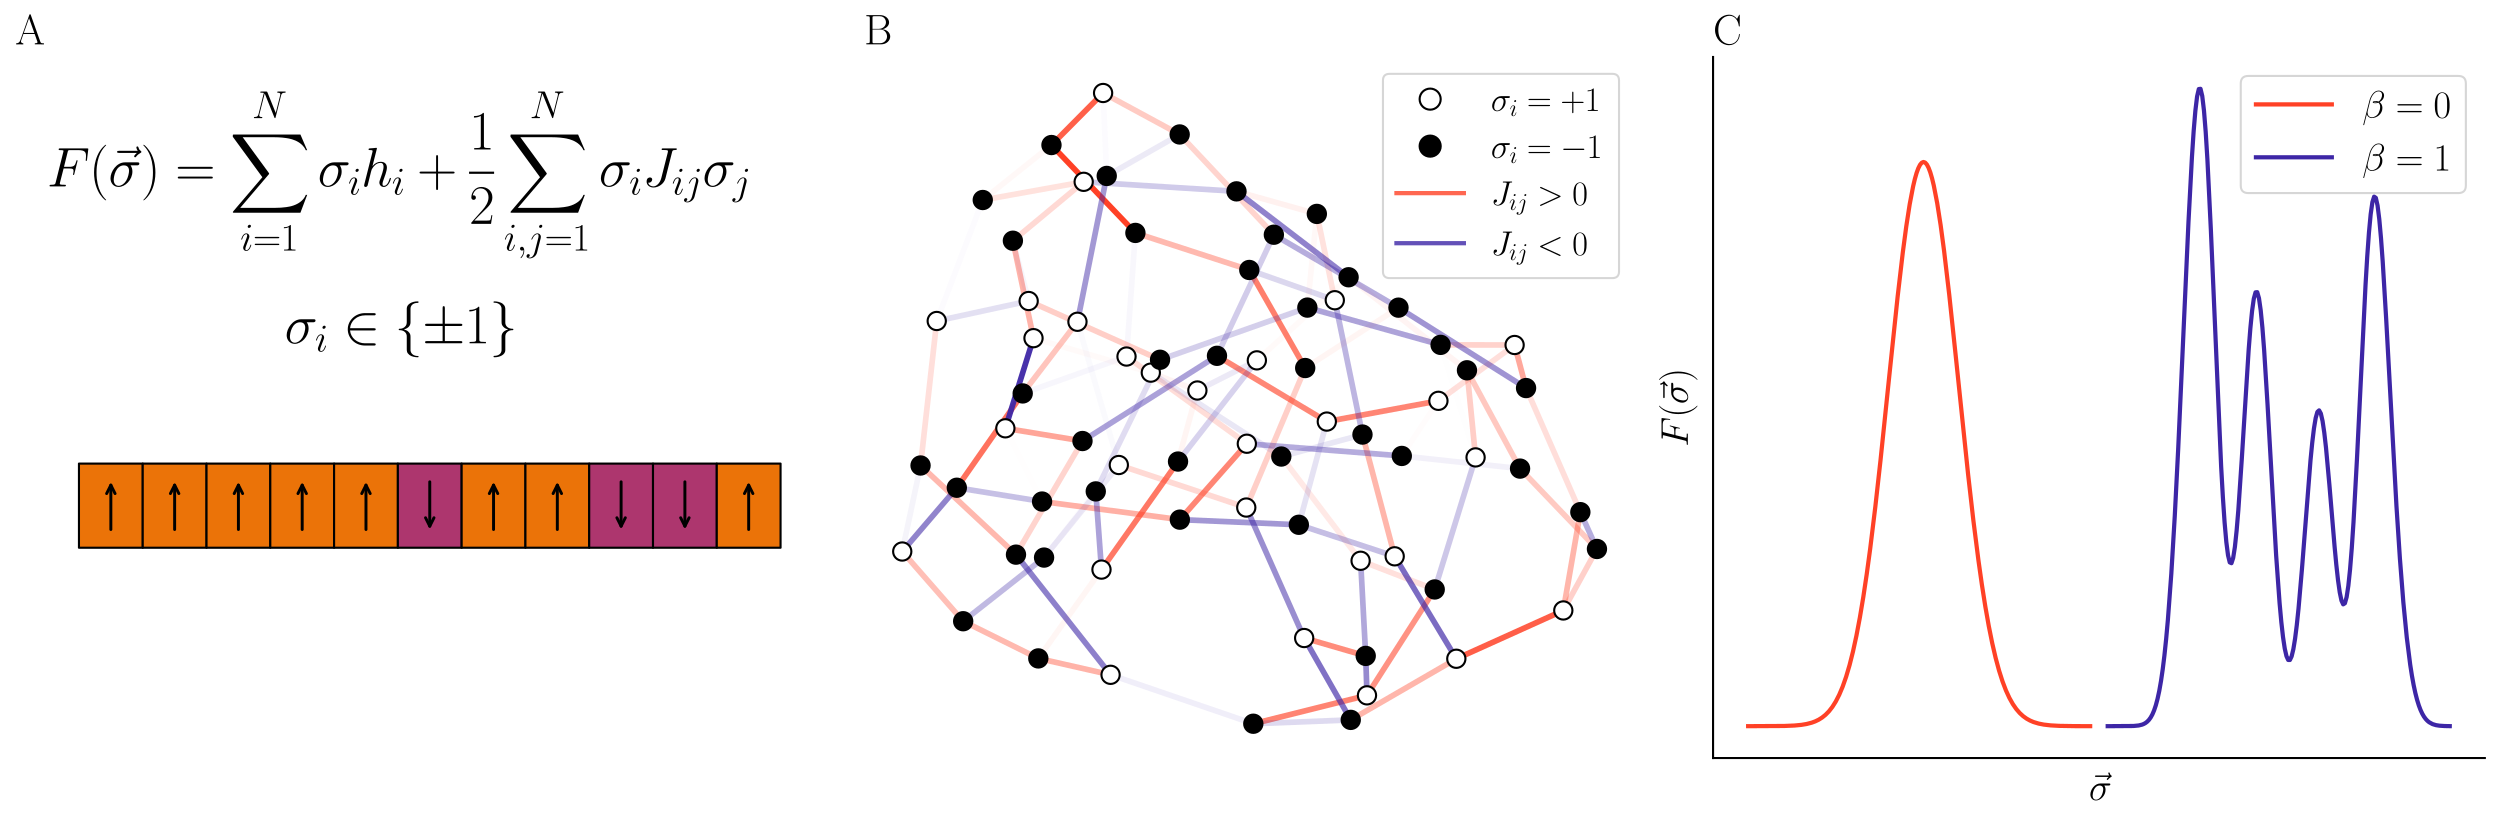 <?xml version="1.0" encoding="utf-8" standalone="no"?>
<!DOCTYPE svg PUBLIC "-//W3C//DTD SVG 1.1//EN"
  "http://www.w3.org/Graphics/SVG/1.1/DTD/svg11.dtd">
<svg xmlns:xlink="http://www.w3.org/1999/xlink" width="1186.2pt" height="390.318pt" viewBox="0 0 1186.2 390.318" xmlns="http://www.w3.org/2000/svg" version="1.1">
 <defs>
  <style type="text/css">*{stroke-linejoin: round; stroke-linecap: butt}</style>
 </defs>
 <g id="figure_1">
  <g id="patch_1">
   <path d="M 0 390.318 
L 1186.2 390.318 
L 1186.2 0 
L 0 0 
z
" style="fill: #ffffff"/>
  </g>
  <g id="axes_1">
   <g id="patch_2">
    <path d="M 37.463 259.885 
L 67.727 259.885 
L 67.727 219.968 
L 37.463 219.968 
z
" clip-path="url(#p53192bc3ee)" style="fill: #eb7308; stroke: #000000; stroke-linejoin: miter"/>
   </g>
   <g id="patch_3">
    <path d="M 67.727 259.885 
L 97.99 259.885 
L 97.99 219.968 
L 67.727 219.968 
z
" clip-path="url(#p53192bc3ee)" style="fill: #eb7308; stroke: #000000; stroke-linejoin: miter"/>
   </g>
   <g id="patch_4">
    <path d="M 97.99 259.885 
L 128.254 259.885 
L 128.254 219.968 
L 97.99 219.968 
z
" clip-path="url(#p53192bc3ee)" style="fill: #eb7308; stroke: #000000; stroke-linejoin: miter"/>
   </g>
   <g id="patch_5">
    <path d="M 128.254 259.885 
L 158.517 259.885 
L 158.517 219.968 
L 128.254 219.968 
z
" clip-path="url(#p53192bc3ee)" style="fill: #eb7308; stroke: #000000; stroke-linejoin: miter"/>
   </g>
   <g id="patch_6">
    <path d="M 158.517 259.885 
L 188.781 259.885 
L 188.781 219.968 
L 158.517 219.968 
z
" clip-path="url(#p53192bc3ee)" style="fill: #eb7308; stroke: #000000; stroke-linejoin: miter"/>
   </g>
   <g id="patch_7">
    <path d="M 188.781 259.885 
L 219.044 259.885 
L 219.044 219.968 
L 188.781 219.968 
z
" clip-path="url(#p53192bc3ee)" style="fill: #ad366e; stroke: #000000; stroke-linejoin: miter"/>
   </g>
   <g id="patch_8">
    <path d="M 219.044 259.885 
L 249.307 259.885 
L 249.307 219.968 
L 219.044 219.968 
z
" clip-path="url(#p53192bc3ee)" style="fill: #eb7308; stroke: #000000; stroke-linejoin: miter"/>
   </g>
   <g id="patch_9">
    <path d="M 249.307 259.885 
L 279.571 259.885 
L 279.571 219.968 
L 249.307 219.968 
z
" clip-path="url(#p53192bc3ee)" style="fill: #eb7308; stroke: #000000; stroke-linejoin: miter"/>
   </g>
   <g id="patch_10">
    <path d="M 279.571 259.885 
L 309.834 259.885 
L 309.834 219.968 
L 279.571 219.968 
z
" clip-path="url(#p53192bc3ee)" style="fill: #ad366e; stroke: #000000; stroke-linejoin: miter"/>
   </g>
   <g id="patch_11">
    <path d="M 309.834 259.885 
L 340.098 259.885 
L 340.098 219.968 
L 309.834 219.968 
z
" clip-path="url(#p53192bc3ee)" style="fill: #ad366e; stroke: #000000; stroke-linejoin: miter"/>
   </g>
   <g id="patch_12">
    <path d="M 340.098 259.885 
L 370.361 259.885 
L 370.361 219.968 
L 340.098 219.968 
z
" clip-path="url(#p53192bc3ee)" style="fill: #eb7308; stroke: #000000; stroke-linejoin: miter"/>
   </g>
   <g id="text_1">
    <!-- $ \displaystyle F(\vec{\sigma}) = \sum_{i=1}^{N} \sigma_i h_i + \frac{1}{2} \sum_{i,j=1}^{N} \sigma_i J_{ij} \sigma_j $ -->
    <g transform="translate(22.303 88.438) scale(0.26 -0.26)">
     <defs>
      <path id="CMMI12-46" d="M 1901 2055 
L 2515 2055 
C 3002 2055 3040 1946 3040 1761 
C 3040 1678 3027 1589 2995 1448 
C 2982 1423 2976 1391 2976 1378 
C 2976 1333 3002 1308 3046 1308 
C 3098 1308 3104 1333 3130 1435 
L 3501 2935 
C 3501 2961 3482 2999 3437 2999 
C 3379 2999 3373 2974 3347 2863 
C 3213 2376 3085 2240 2528 2240 
L 1946 2240 
L 2362 3926 
C 2419 4154 2432 4154 2694 4154 
L 3552 4154 
C 4352 4154 4467 3918 4467 3464 
C 4467 3426 4467 3285 4448 3119 
C 4442 3094 4429 3011 4429 2985 
C 4429 2934 4461 2915 4499 2915 
C 4544 2915 4570 2941 4582 3055 
L 4717 4174 
C 4717 4195 4730 4263 4730 4277 
C 4730 4352 4672 4352 4557 4352 
L 1523 4352 
C 1402 4352 1338 4352 1338 4229 
C 1338 4154 1382 4154 1491 4154 
C 1888 4154 1888 4113 1888 4050 
C 1888 4018 1882 3992 1862 3922 
L 998 473 
C 941 249 928 185 480 185 
C 358 185 294 185 294 70 
C 294 0 352 0 390 0 
C 512 0 640 0 762 0 
L 1594 0 
C 1734 0 1888 0 2029 0 
C 2086 0 2163 0 2163 115 
C 2163 185 2125 185 1984 185 
C 1478 185 1466 229 1466 324 
C 1466 356 1478 406 1491 449 
L 1901 2055 
z
" transform="scale(0.016)"/>
      <path id="CMR17-28" d="M 1958 -1561 
C 1958 -1555 1958 -1542 1939 -1523 
C 1645 -1224 858 -407 858 1581 
C 858 3569 1632 4379 1946 4697 
C 1946 4704 1958 4717 1958 4736 
C 1958 4755 1939 4768 1914 4768 
C 1843 4768 1299 4296 986 3594 
C 666 2887 576 2199 576 1588 
C 576 1128 621 351 1005 -471 
C 1312 -1135 1837 -1600 1914 -1600 
C 1946 -1600 1958 -1587 1958 -1561 
z
" transform="scale(0.016)"/>
      <path id="CMMI12-7e" d="M 3424 3835 
C 3347 3764 3110 3540 3110 3451 
C 3110 3387 3168 3329 3232 3329 
C 3290 3329 3315 3368 3360 3432 
C 3514 3624 3686 3745 3834 3828 
C 3898 3867 3942 3886 3942 3956 
C 3942 4014 3891 4046 3853 4078 
C 3674 4200 3629 4372 3610 4449 
C 3590 4500 3571 4577 3482 4577 
C 3443 4577 3366 4552 3366 4456 
C 3366 4398 3405 4244 3526 4072 
L 1376 4072 
C 1267 4072 1158 4072 1158 3950 
C 1158 3835 1274 3835 1376 3835 
L 3424 3835 
z
" transform="scale(0.016)"/>
      <path id="CMMI12-1b" d="M 3251 2408 
C 3334 2408 3546 2408 3546 2612 
C 3546 2752 3424 2752 3309 2752 
L 1894 2752 
C 934 2752 243 1686 243 932 
C 243 390 595 -64 1171 -64 
C 1926 -64 2752 747 2752 1705 
C 2752 1954 2694 2196 2541 2408 
L 3251 2408 
z
M 1178 64 
C 851 64 614 313 614 754 
C 614 1137 845 2408 1786 2408 
C 2061 2408 2368 2274 2368 1781 
C 2368 1558 2266 1021 2042 652 
C 1811 275 1466 64 1178 64 
z
" transform="scale(0.016)"/>
      <path id="CMR17-29" d="M 1683 1581 
C 1683 2040 1638 2817 1254 3639 
C 947 4303 422 4768 346 4768 
C 326 4768 301 4761 301 4729 
C 301 4717 307 4710 314 4697 
C 621 4378 1402 3568 1402 1584 
C 1402 -407 627 -1217 314 -1537 
C 307 -1549 301 -1556 301 -1568 
C 301 -1600 326 -1600 346 -1600 
C 416 -1600 960 -1128 1274 -426 
C 1594 281 1683 969 1683 1581 
z
" transform="scale(0.016)"/>
      <path id="CMR17-3d" d="M 4115 2017 
C 4211 2017 4307 2017 4307 2125 
C 4307 2240 4198 2240 4090 2240 
L 512 2240 
C 403 2240 294 2240 294 2125 
C 294 2017 390 2017 486 2017 
L 4115 2017 
z
M 4090 896 
C 4198 896 4307 896 4307 1011 
C 4307 1119 4211 1119 4115 1119 
L 486 1119 
C 390 1119 294 1119 294 1011 
C 294 896 403 896 512 896 
L 4090 896 
z
" transform="scale(0.016)"/>
      <path id="CMMI12-4e" d="M 4736 3698 
C 4806 3974 4909 4166 5395 4166 
C 5414 4166 5491 4166 5491 4279 
C 5491 4352 5434 4352 5408 4352 
C 5280 4352 4954 4352 4826 4352 
L 4518 4352 
C 4429 4352 4314 4352 4224 4352 
C 4186 4352 4109 4352 4109 4230 
C 4109 4166 4160 4166 4205 4166 
C 4589 4166 4614 4019 4614 3903 
C 4614 3846 4608 3826 4589 3737 
L 3866 850 
L 2496 4249 
C 2451 4352 2445 4352 2304 4352 
L 1523 4352 
C 1395 4352 1338 4352 1338 4230 
C 1338 4166 1382 4166 1504 4166 
C 1536 4166 1914 4166 1914 4115 
C 1914 4102 1901 4051 1894 4032 
L 1043 635 
C 966 320 813 186 390 186 
C 358 186 294 186 294 67 
C 294 0 358 0 378 0 
C 506 0 832 0 960 0 
L 1267 0 
C 1357 0 1466 0 1555 0 
C 1600 0 1670 0 1670 122 
C 1670 180 1606 186 1581 186 
C 1370 186 1165 224 1165 454 
C 1165 505 1178 562 1190 613 
L 2054 4032 
C 2093 3968 2093 3956 2118 3898 
L 3642 115 
C 3674 38 3686 0 3744 0 
C 3808 0 3814 19 3840 128 
L 4736 3698 
z
" transform="scale(0.016)"/>
      <path id="CMEX10-58" d="M 8102 -8959 
L 8877 -6911 
L 8717 -6911 
C 8467 -7577 7789 -8012 7053 -8204 
C 6918 -8236 6291 -8402 5062 -8402 
L 1203 -8402 
L 4461 -4581 
C 4506 -4530 4518 -4511 4518 -4479 
C 4518 -4466 4518 -4447 4474 -4383 
L 1491 -306 
L 4998 -306 
C 5856 -306 6438 -396 6496 -409 
C 6842 -460 7398 -569 7904 -889 
C 8064 -991 8499 -1279 8717 -1797 
L 8877 -1797 
L 8102 1 
L 538 1 
C 390 1 384 -5 365 -44 
C 358 -63 358 -185 358 -255 
L 3744 -4888 
L 429 -8773 
C 365 -8850 365 -8882 365 -8889 
C 365 -8959 422 -8959 538 -8959 
L 8102 -8959 
z
" transform="scale(0.016)"/>
      <path id="CMMI12-69" d="M 1811 913 
C 1811 945 1786 971 1747 971 
C 1690 971 1683 952 1651 843 
C 1485 262 1222 64 1011 64 
C 934 64 845 83 845 275 
C 845 447 922 639 992 830 
L 1440 2018 
C 1459 2069 1504 2184 1504 2305 
C 1504 2574 1312 2816 998 2816 
C 410 2816 173 1890 173 1839 
C 173 1814 198 1782 243 1782 
C 301 1782 307 1807 333 1896 
C 486 2428 730 2682 979 2682 
C 1037 2682 1146 2682 1146 2478 
C 1146 2312 1062 2101 1011 1961 
L 563 773 
C 525 671 486 568 486 453 
C 486 166 685 -64 992 -64 
C 1581 -64 1811 869 1811 913 
z
M 1760 4013 
C 1760 4109 1683 4224 1542 4224 
C 1395 4224 1229 4083 1229 3917 
C 1229 3758 1363 3707 1440 3707 
C 1613 3707 1760 3873 1760 4013 
z
" transform="scale(0.016)"/>
      <path id="CMR17-31" d="M 1702 4058 
C 1702 4192 1696 4192 1606 4192 
C 1357 3916 979 3827 621 3827 
C 602 3827 570 3827 563 3808 
C 557 3795 557 3782 557 3648 
C 755 3648 1088 3686 1344 3839 
L 1344 461 
C 1344 236 1331 160 781 160 
L 589 160 
L 589 0 
C 896 0 1216 0 1523 0 
C 1830 0 2150 0 2458 0 
L 2458 160 
L 2266 160 
C 1715 160 1702 230 1702 458 
L 1702 4058 
z
" transform="scale(0.016)"/>
      <path id="CMMI12-68" d="M 1798 4257 
C 1805 4283 1818 4321 1818 4352 
C 1818 4416 1754 4416 1741 4416 
C 1734 4416 1421 4388 1389 4380 
C 1280 4373 1184 4358 1069 4358 
C 909 4345 864 4339 864 4224 
C 864 4160 915 4160 1005 4160 
C 1318 4160 1325 4103 1325 4040 
C 1325 4002 1312 3951 1306 3932 
L 378 248 
C 352 152 352 140 352 101 
C 352 -38 461 -64 525 -64 
C 634 -64 717 19 749 89 
L 1037 1245 
C 1069 1386 1107 1520 1139 1660 
C 1210 1929 1210 1935 1331 2120 
C 1453 2305 1741 2689 2234 2689 
C 2490 2689 2579 2497 2579 2242 
C 2579 1884 2330 1188 2189 805 
C 2131 651 2099 568 2099 453 
C 2099 166 2298 -64 2605 -64 
C 3200 -64 3424 875 3424 913 
C 3424 945 3398 971 3360 971 
C 3302 971 3296 952 3264 843 
C 3117 332 2880 64 2624 64 
C 2560 64 2458 64 2458 269 
C 2458 436 2534 640 2560 710 
C 2675 1018 2963 1773 2963 2145 
C 2963 2528 2739 2816 2253 2816 
C 1888 2816 1568 2644 1306 2312 
L 1798 4257 
z
" transform="scale(0.016)"/>
      <path id="CMR17-2b" d="M 2413 1472 
L 4109 1472 
C 4198 1472 4307 1472 4307 1580 
C 4307 1695 4205 1695 4109 1695 
L 2413 1695 
L 2413 3386 
C 2413 3475 2413 3584 2304 3584 
C 2189 3584 2189 3482 2189 3386 
L 2189 1695 
L 493 1695 
C 403 1695 294 1695 294 1587 
C 294 1472 397 1472 493 1472 
L 2189 1472 
L 2189 -218 
C 2189 -307 2189 -416 2298 -416 
C 2413 -416 2413 -314 2413 -218 
L 2413 1472 
z
" transform="scale(0.016)"/>
      <path id="CMR17-32" d="M 2669 989 
L 2554 989 
C 2490 536 2438 459 2413 420 
C 2381 369 1920 369 1830 369 
L 602 369 
C 832 619 1280 1072 1824 1597 
C 2214 1967 2669 2402 2669 3035 
C 2669 3790 2067 4224 1395 4224 
C 691 4224 262 3604 262 3030 
C 262 2780 448 2748 525 2748 
C 589 2748 781 2787 781 3010 
C 781 3207 614 3264 525 3264 
C 486 3264 448 3258 422 3245 
C 544 3790 915 4058 1306 4058 
C 1862 4058 2227 3617 2227 3035 
C 2227 2479 1901 2000 1536 1584 
L 262 146 
L 262 0 
L 2515 0 
L 2669 989 
z
" transform="scale(0.016)"/>
      <path id="CMMI12-3b" d="M 1248 -31 
C 1248 343 1126 619 864 619 
C 659 619 557 453 557 313 
C 557 172 653 0 870 0 
C 954 0 1024 26 1082 83 
C 1094 96 1101 96 1107 96 
C 1120 96 1120 5 1120 -27 
C 1120 -240 1082 -659 710 -1080 
C 640 -1157 640 -1170 640 -1183 
C 640 -1216 672 -1248 704 -1248 
C 755 -1248 1248 -771 1248 -31 
z
" transform="scale(0.016)"/>
      <path id="CMMI12-6a" d="M 2240 2028 
C 2266 2131 2266 2219 2266 2245 
C 2266 2613 1990 2816 1702 2816 
C 1056 2816 710 1889 710 1845 
C 710 1813 736 1788 774 1788 
C 826 1788 832 1813 864 1876 
C 1120 2492 1440 2689 1683 2689 
C 1818 2689 1888 2618 1888 2397 
C 1888 2245 1869 2181 1843 2067 
L 1235 -327 
C 1114 -796 813 -1152 461 -1152 
C 435 -1152 301 -1152 179 -1088 
C 333 -1056 454 -936 454 -784 
C 454 -682 378 -580 237 -580 
C 70 -580 -83 -720 -83 -911 
C -83 -1171 198 -1280 461 -1280 
C 902 -1280 1485 -956 1645 -320 
L 2240 2028 
z
M 2502 4013 
C 2502 4173 2368 4224 2291 4224 
C 2118 4224 1971 4058 1971 3917 
C 1971 3822 2048 3707 2189 3707 
C 2336 3707 2502 3847 2502 4013 
z
" transform="scale(0.016)"/>
      <path id="CMMI12-4a" d="M 3418 3912 
C 3469 4103 3482 4167 3795 4167 
C 3898 4167 3962 4167 3962 4282 
C 3962 4352 3904 4352 3878 4352 
C 3770 4352 3648 4352 3533 4352 
L 3181 4352 
C 2912 4352 2630 4352 2362 4352 
C 2304 4352 2227 4352 2227 4237 
C 2227 4173 2278 4173 2278 4167 
L 2438 4167 
C 2950 4167 2950 4116 2950 4020 
C 2950 4013 2950 3969 2925 3868 
L 2189 960 
C 2022 312 1594 0 1286 0 
C 1069 0 762 100 685 431 
C 710 424 742 418 768 418 
C 979 418 1146 603 1146 788 
C 1146 890 1082 1024 890 1024 
C 774 1024 506 961 506 549 
C 506 151 838 -128 1299 -128 
C 1882 -128 2509 311 2662 915 
L 3418 3912 
z
" transform="scale(0.016)"/>
     </defs>
     <use xlink:href="#CMMI12-46" transform="scale(0.996)"/>
     <use xlink:href="#CMR17-28" transform="translate(76.697 0) scale(0.996)"/>
     <use xlink:href="#CMMI12-7e" transform="translate(109.438 0) scale(0.996)"/>
     <use xlink:href="#CMMI12-1b" transform="translate(111.978 0) scale(0.996)"/>
     <use xlink:href="#CMR17-29" transform="translate(170.998 0) scale(0.996)"/>
     <use xlink:href="#CMR17-3d" transform="translate(233.952 0) scale(0.996)"/>
     <use xlink:href="#CMMI12-4e" transform="translate(374.311 124.534) scale(0.697)"/>
     <use xlink:href="#CMEX10-58" transform="translate(333.341 94.646) scale(0.996)"/>
     <use xlink:href="#CMMI12-69" transform="translate(352.555 -117.119) scale(0.697)"/>
     <use xlink:href="#CMR17-3d" transform="translate(375.85 -117.119) scale(0.697)"/>
     <use xlink:href="#CMR17-31" transform="translate(426.05 -117.119) scale(0.697)"/>
     <use xlink:href="#CMMI12-1b" transform="translate(493.851 0) scale(0.996)"/>
     <use xlink:href="#CMMI12-69" transform="translate(549.296 -14.944) scale(0.697)"/>
     <use xlink:href="#CMMI12-68" transform="translate(573.089 0) scale(0.996)"/>
     <use xlink:href="#CMMI12-69" transform="translate(629.244 -14.944) scale(0.697)"/>
     <use xlink:href="#CMR17-2b" transform="translate(675.176 0) scale(0.996)"/>
     <use xlink:href="#CMR17-31" transform="translate(770.226 67.398) scale(0.996)"/>
     <use xlink:href="#CMR17-32" transform="translate(770.226 -68.339) scale(0.996)"/>
     <use xlink:href="#CMMI12-4e" transform="translate(881.043 124.534) scale(0.697)"/>
     <use xlink:href="#CMEX10-58" transform="translate(840.073 94.646) scale(0.996)"/>
     <use xlink:href="#CMMI12-69" transform="translate(833.716 -117.119) scale(0.697)"/>
     <use xlink:href="#CMMI12-3b" transform="translate(857.011 -117.119) scale(0.697)"/>
     <use xlink:href="#CMMI12-6a" transform="translate(875.979 -117.119) scale(0.697)"/>
     <use xlink:href="#CMR17-3d" transform="translate(908.152 -117.119) scale(0.697)"/>
     <use xlink:href="#CMR17-31" transform="translate(958.353 -117.119) scale(0.697)"/>
     <use xlink:href="#CMMI12-1b" transform="translate(1006.94 0) scale(0.996)"/>
     <use xlink:href="#CMMI12-69" transform="translate(1062.386 -14.944) scale(0.697)"/>
     <use xlink:href="#CMMI12-4a" transform="translate(1086.179 0) scale(0.996)"/>
     <use xlink:href="#CMMI12-69" transform="translate(1140.097 -14.944) scale(0.697)"/>
     <use xlink:href="#CMMI12-6a" transform="translate(1163.392 -14.944) scale(0.697)"/>
     <use xlink:href="#CMMI12-1b" transform="translate(1196.063 0) scale(0.996)"/>
     <use xlink:href="#CMMI12-6a" transform="translate(1251.509 -14.944) scale(0.697)"/>
     <path d="M 770.226 22.914 
L 815.916 22.914 
L 815.916 26.899 
L 770.226 26.899 
L 770.226 22.914 
z
"/>
    </g>
   </g>
   <g id="text_2">
    <!-- $\sigma_i \in \{\pm 1\}$ -->
    <g transform="translate(135.014 162.888) scale(0.26 -0.26)">
     <defs>
      <path id="CMSY10-32" d="M 3506 1472 
C 3615 1472 3730 1472 3730 1600 
C 3730 1728 3615 1728 3506 1728 
L 792 1728 
C 869 2586 1605 3200 2507 3200 
L 3506 3200 
C 3615 3200 3730 3200 3730 3328 
C 3730 3456 3615 3456 3506 3456 
L 2495 3456 
C 1400 3456 530 2624 530 1600 
C 530 576 1400 -256 2495 -256 
L 3506 -256 
C 3615 -256 3730 -256 3730 -128 
C 3730 0 3615 0 3506 0 
L 2507 0 
C 1605 0 869 614 792 1472 
L 3506 1472 
z
" transform="scale(0.016)"/>
      <path id="CMSY10-66" d="M 1811 3962 
C 1811 4221 1978 4634 2675 4634 
C 2707 4642 2733 4672 2733 4718 
C 2733 4800 2682 4800 2611 4800 
C 1971 4800 1389 4471 1382 3993 
L 1382 2522 
C 1382 2270 1382 2063 1126 1851 
C 902 1664 659 1664 518 1664 
C 486 1657 461 1626 461 1580 
C 461 1504 499 1504 563 1504 
C 986 1504 1293 1274 1363 960 
C 1382 890 1382 877 1382 646 
L 1382 -621 
C 1382 -890 1382 -1094 1690 -1338 
C 1939 -1530 2362 -1600 2611 -1600 
C 2682 -1600 2733 -1600 2733 -1530 
C 2733 -1453 2694 -1453 2630 -1453 
C 2227 -1453 1914 -1248 1830 -920 
C 1811 -863 1811 -850 1811 -619 
L 1811 727 
C 1811 1023 1760 1132 1555 1337 
C 1421 1472 1235 1536 1056 1587 
C 1581 1736 1811 2034 1811 2409 
L 1811 3962 
z
" transform="scale(0.016)"/>
      <path id="CMSY10-6" d="M 2618 1984 
L 4397 1984 
C 4506 1984 4621 1984 4621 2112 
C 4621 2240 4506 2240 4397 2240 
L 2618 2240 
L 2618 4018 
C 2618 4121 2618 4256 2490 4256 
C 2362 4256 2362 4140 2362 4038 
L 2362 2240 
L 576 2240 
C 467 2240 352 2240 352 2112 
C 352 1984 467 1984 576 1984 
L 2362 1984 
L 2362 256 
L 576 256 
C 467 256 352 256 352 128 
C 352 0 467 0 576 0 
L 4397 0 
C 4506 0 4621 0 4621 128 
C 4621 256 4506 256 4397 256 
L 2618 256 
L 2618 1984 
z
" transform="scale(0.016)"/>
      <path id="CMSY10-67" d="M 1382 -772 
C 1382 -1029 1216 -1440 518 -1440 
C 486 -1448 461 -1476 461 -1521 
C 461 -1600 531 -1600 589 -1600 
C 1210 -1600 1805 -1287 1811 -802 
L 1811 655 
C 1811 904 1811 1109 2067 1319 
C 2291 1504 2534 1504 2675 1504 
C 2707 1511 2733 1542 2733 1588 
C 2733 1664 2694 1664 2630 1664 
C 2208 1664 1901 1896 1830 2214 
C 1811 2284 1811 2297 1811 2531 
L 1811 3811 
C 1811 4083 1811 4289 1504 4535 
C 1248 4735 806 4800 589 4800 
C 531 4800 461 4800 461 4720 
C 461 4646 499 4646 563 4646 
C 966 4646 1280 4439 1363 4110 
C 1382 4052 1382 4039 1382 3807 
L 1382 2452 
C 1382 2155 1434 2045 1638 1839 
C 1773 1703 1958 1638 2138 1587 
C 1613 1439 1382 1143 1382 771 
L 1382 -772 
z
" transform="scale(0.016)"/>
     </defs>
     <use xlink:href="#CMMI12-1b" transform="scale(0.996)"/>
     <use xlink:href="#CMMI12-69" transform="translate(55.445 -14.944) scale(0.697)"/>
     <use xlink:href="#CMSY10-32" transform="translate(106.913 0) scale(0.996)"/>
     <use xlink:href="#CMSY10-66" transform="translate(201.004 0) scale(0.996)"/>
     <use xlink:href="#CMSY10-6" transform="translate(250.818 0) scale(0.996)"/>
     <use xlink:href="#CMR17-31" transform="translate(328.305 0) scale(0.996)"/>
     <use xlink:href="#CMSY10-67" transform="translate(373.996 0) scale(0.996)"/>
    </g>
   </g>
   <g id="patch_13">
    <path d="M 52.595 251.234 
Q 52.595 239.927 52.595 230.184 
" style="fill: none; stroke: #000000; stroke-width: 1.4; stroke-linecap: round"/>
    <path d="M 50.595 234.184 
L 52.595 230.184 
L 54.595 234.184 
" style="fill: none; stroke: #000000; stroke-width: 1.4; stroke-linecap: round"/>
   </g>
   <g id="patch_14">
    <path d="M 82.859 251.234 
Q 82.859 239.927 82.859 230.184 
" style="fill: none; stroke: #000000; stroke-width: 1.4; stroke-linecap: round"/>
    <path d="M 80.859 234.184 
L 82.859 230.184 
L 84.859 234.184 
" style="fill: none; stroke: #000000; stroke-width: 1.4; stroke-linecap: round"/>
   </g>
   <g id="patch_15">
    <path d="M 113.122 251.234 
Q 113.122 239.927 113.122 230.184 
" style="fill: none; stroke: #000000; stroke-width: 1.4; stroke-linecap: round"/>
    <path d="M 111.122 234.184 
L 113.122 230.184 
L 115.122 234.184 
" style="fill: none; stroke: #000000; stroke-width: 1.4; stroke-linecap: round"/>
   </g>
   <g id="patch_16">
    <path d="M 143.385 251.234 
Q 143.385 239.927 143.385 230.184 
" style="fill: none; stroke: #000000; stroke-width: 1.4; stroke-linecap: round"/>
    <path d="M 141.385 234.184 
L 143.385 230.184 
L 145.385 234.184 
" style="fill: none; stroke: #000000; stroke-width: 1.4; stroke-linecap: round"/>
   </g>
   <g id="patch_17">
    <path d="M 173.649 251.234 
Q 173.649 239.927 173.649 230.184 
" style="fill: none; stroke: #000000; stroke-width: 1.4; stroke-linecap: round"/>
    <path d="M 171.649 234.184 
L 173.649 230.184 
L 175.649 234.184 
" style="fill: none; stroke: #000000; stroke-width: 1.4; stroke-linecap: round"/>
   </g>
   <g id="patch_18">
    <path d="M 203.912 228.619 
Q 203.912 239.926 203.912 249.669 
" style="fill: none; stroke: #000000; stroke-width: 1.4; stroke-linecap: round"/>
    <path d="M 205.912 245.669 
L 203.912 249.669 
L 201.912 245.669 
" style="fill: none; stroke: #000000; stroke-width: 1.4; stroke-linecap: round"/>
   </g>
   <g id="patch_19">
    <path d="M 234.176 251.234 
Q 234.176 239.927 234.176 230.184 
" style="fill: none; stroke: #000000; stroke-width: 1.4; stroke-linecap: round"/>
    <path d="M 232.176 234.184 
L 234.176 230.184 
L 236.176 234.184 
" style="fill: none; stroke: #000000; stroke-width: 1.4; stroke-linecap: round"/>
   </g>
   <g id="patch_20">
    <path d="M 264.439 251.234 
Q 264.439 239.927 264.439 230.184 
" style="fill: none; stroke: #000000; stroke-width: 1.4; stroke-linecap: round"/>
    <path d="M 262.439 234.184 
L 264.439 230.184 
L 266.439 234.184 
" style="fill: none; stroke: #000000; stroke-width: 1.4; stroke-linecap: round"/>
   </g>
   <g id="patch_21">
    <path d="M 294.703 228.619 
Q 294.703 239.926 294.703 249.669 
" style="fill: none; stroke: #000000; stroke-width: 1.4; stroke-linecap: round"/>
    <path d="M 296.703 245.669 
L 294.703 249.669 
L 292.703 245.669 
" style="fill: none; stroke: #000000; stroke-width: 1.4; stroke-linecap: round"/>
   </g>
   <g id="patch_22">
    <path d="M 324.966 228.619 
Q 324.966 239.926 324.966 249.669 
" style="fill: none; stroke: #000000; stroke-width: 1.4; stroke-linecap: round"/>
    <path d="M 326.966 245.669 
L 324.966 249.669 
L 322.966 245.669 
" style="fill: none; stroke: #000000; stroke-width: 1.4; stroke-linecap: round"/>
   </g>
   <g id="patch_23">
    <path d="M 355.229 251.234 
Q 355.229 239.927 355.229 230.184 
" style="fill: none; stroke: #000000; stroke-width: 1.4; stroke-linecap: round"/>
    <path d="M 353.229 234.184 
L 355.229 230.184 
L 357.229 234.184 
" style="fill: none; stroke: #000000; stroke-width: 1.4; stroke-linecap: round"/>
   </g>
   <g id="text_3">
    <!-- A -->
    <g transform="translate(7.2 21.037) scale(0.2 -0.2)">
     <defs>
      <path id="CMR17-41" d="M 2323 4378 
C 2291 4461 2278 4480 2214 4480 
C 2150 4480 2138 4461 2106 4378 
L 749 566 
C 627 223 371 153 147 153 
L 147 -13 
C 262 0 518 0 640 0 
C 800 0 1056 0 1210 -13 
L 1210 153 
C 909 153 864 361 864 439 
C 864 497 877 530 890 569 
L 1229 1536 
L 2906 1536 
L 3290 442 
C 3322 365 3322 352 3322 327 
C 3322 153 3046 153 2925 153 
L 2925 0 
C 3110 0 3443 0 3642 0 
C 3808 0 4128 0 4282 -13 
L 4282 153 
C 3942 153 3827 153 3744 387 
L 2323 4378 
z
M 2067 3893 
L 2848 1702 
L 1286 1702 
L 2067 3893 
z
" transform="scale(0.016)"/>
     </defs>
     <use xlink:href="#CMR17-41" transform="scale(0.996)"/>
    </g>
   </g>
  </g>
  <g id="axes_2">
   <g id="LineCollection_1">
    <path d="M 724.086 184.129 
L 749.846 243.003 
" clip-path="url(#pfbcc3f6355)" style="fill: none; stroke: #ff4126; stroke-opacity: 0.168; stroke-width: 2.7"/>
   </g>
   <g id="LineCollection_2">
    <path d="M 724.086 184.129 
L 718.655 163.694 
" clip-path="url(#pfbcc3f6355)" style="fill: none; stroke: #ff4126; stroke-opacity: 0.456; stroke-width: 2.7"/>
   </g>
   <g id="LineCollection_3">
    <path d="M 523.396 44.125 
L 498.903 68.815 
" clip-path="url(#pfbcc3f6355)" style="fill: none; stroke: #ff4126; stroke-opacity: 0.833; stroke-width: 2.7"/>
   </g>
   <g id="LineCollection_4">
    <path d="M 523.396 44.125 
L 559.731 63.798 
" clip-path="url(#pfbcc3f6355)" style="fill: none; stroke: #ff4126; stroke-opacity: 0.276; stroke-width: 2.7"/>
   </g>
   <g id="LineCollection_5">
    <path d="M 466.305 94.9 
L 514.187 86.273 
" clip-path="url(#pfbcc3f6355)" style="fill: none; stroke: #ff4126; stroke-opacity: 0.156; stroke-width: 2.7"/>
   </g>
   <g id="LineCollection_6">
    <path d="M 466.305 94.9 
L 498.903 68.815 
" clip-path="url(#pfbcc3f6355)" style="fill: none; stroke: #ff4126; stroke-opacity: 0.037; stroke-width: 2.7"/>
   </g>
   <g id="LineCollection_7">
    <path d="M 534.507 169.17 
L 591.594 210.545 
" clip-path="url(#pfbcc3f6355)" style="fill: none; stroke: #ff4126; stroke-opacity: 0.176; stroke-width: 2.7"/>
   </g>
   <g id="LineCollection_8">
    <path d="M 546.039 176.811 
L 568.132 185.284 
" clip-path="url(#pfbcc3f6355)" style="fill: none; stroke: #ff4126; stroke-opacity: 0.057; stroke-width: 2.7"/>
   </g>
   <g id="LineCollection_9">
    <path d="M 546.039 176.811 
L 490.376 160.452 
" clip-path="url(#pfbcc3f6355)" style="fill: none; stroke: #ff4126; stroke-opacity: 0.024; stroke-width: 2.7"/>
   </g>
   <g id="LineCollection_10">
    <path d="M 457.006 294.76 
L 428.097 261.685 
" clip-path="url(#pfbcc3f6355)" style="fill: none; stroke: #ff4126; stroke-opacity: 0.334; stroke-width: 2.7"/>
   </g>
   <g id="LineCollection_11">
    <path d="M 457.006 294.76 
L 492.657 312.405 
" clip-path="url(#pfbcc3f6355)" style="fill: none; stroke: #ff4126; stroke-opacity: 0.371; stroke-width: 2.7"/>
   </g>
   <g id="LineCollection_12">
    <path d="M 436.781 220.872 
L 444.463 152.306 
" clip-path="url(#pfbcc3f6355)" style="fill: none; stroke: #ff4126; stroke-opacity: 0.167; stroke-width: 2.7"/>
   </g>
   <g id="LineCollection_13">
    <path d="M 436.781 220.872 
L 482.065 263.169 
" clip-path="url(#pfbcc3f6355)" style="fill: none; stroke: #ff4126; stroke-opacity: 0.372; stroke-width: 2.7"/>
   </g>
   <g id="LineCollection_14">
    <path d="M 482.065 263.169 
L 513.616 209.256 
" clip-path="url(#pfbcc3f6355)" style="fill: none; stroke: #ff4126; stroke-opacity: 0.223; stroke-width: 2.7"/>
   </g>
   <g id="LineCollection_15">
    <path d="M 596.356 170.983 
L 639.885 131.552 
" clip-path="url(#pfbcc3f6355)" style="fill: none; stroke: #ff4126; stroke-opacity: 0.031; stroke-width: 2.7"/>
   </g>
   <g id="LineCollection_16">
    <path d="M 721.233 222.346 
L 696.047 175.696 
" clip-path="url(#pfbcc3f6355)" style="fill: none; stroke: #ff4126; stroke-opacity: 0.286; stroke-width: 2.7"/>
   </g>
   <g id="LineCollection_17">
    <path d="M 721.233 222.346 
L 757.724 260.477 
" clip-path="url(#pfbcc3f6355)" style="fill: none; stroke: #ff4126; stroke-opacity: 0.281; stroke-width: 2.7"/>
   </g>
   <g id="LineCollection_18">
    <path d="M 645.578 266.073 
L 680.745 279.685 
" clip-path="url(#pfbcc3f6355)" style="fill: none; stroke: #ff4126; stroke-opacity: 0.163; stroke-width: 2.7"/>
   </g>
   <g id="LineCollection_19">
    <path d="M 645.578 266.073 
L 607.949 216.618 
" clip-path="url(#pfbcc3f6355)" style="fill: none; stroke: #ff4126; stroke-opacity: 0.117; stroke-width: 2.7"/>
   </g>
   <g id="LineCollection_20">
    <path d="M 568.132 185.284 
L 558.951 218.993 
" clip-path="url(#pfbcc3f6355)" style="fill: none; stroke: #ff4126; stroke-opacity: 0.051; stroke-width: 2.7"/>
   </g>
   <g id="LineCollection_21">
    <path d="M 559.811 246.564 
L 494.443 237.972 
" clip-path="url(#pfbcc3f6355)" style="fill: none; stroke: #ff4126; stroke-opacity: 0.411; stroke-width: 2.7"/>
   </g>
   <g id="LineCollection_22">
    <path d="M 559.811 246.564 
L 591.594 210.545 
" clip-path="url(#pfbcc3f6355)" style="fill: none; stroke: #ff4126; stroke-opacity: 0.635; stroke-width: 2.7"/>
   </g>
   <g id="LineCollection_23">
    <path d="M 648.605 329.926 
L 594.667 343.397 
" clip-path="url(#pfbcc3f6355)" style="fill: none; stroke: #ff4126; stroke-opacity: 0.645; stroke-width: 2.7"/>
   </g>
   <g id="LineCollection_24">
    <path d="M 648.605 329.926 
L 680.745 279.685 
" clip-path="url(#pfbcc3f6355)" style="fill: none; stroke: #ff4126; stroke-opacity: 0.564; stroke-width: 2.7"/>
   </g>
   <g id="LineCollection_25">
    <path d="M 558.951 218.993 
L 522.633 270.263 
" clip-path="url(#pfbcc3f6355)" style="fill: none; stroke: #ff4126; stroke-opacity: 0.704; stroke-width: 2.7"/>
   </g>
   <g id="LineCollection_26">
    <path d="M 586.691 90.797 
L 624.819 101.499 
" clip-path="url(#pfbcc3f6355)" style="fill: none; stroke: #ff4126; stroke-opacity: 0.074; stroke-width: 2.7"/>
   </g>
   <g id="LineCollection_27">
    <path d="M 620.313 145.949 
L 624.819 101.499 
" clip-path="url(#pfbcc3f6355)" style="fill: none; stroke: #ff4126; stroke-opacity: 0.036; stroke-width: 2.7"/>
   </g>
   <g id="LineCollection_28">
    <path d="M 683.533 163.633 
L 718.655 163.694 
" clip-path="url(#pfbcc3f6355)" style="fill: none; stroke: #ff4126; stroke-opacity: 0.237; stroke-width: 2.7"/>
   </g>
   <g id="LineCollection_29">
    <path d="M 661.754 263.961 
L 646.467 206.194 
" clip-path="url(#pfbcc3f6355)" style="fill: none; stroke: #ff4126; stroke-opacity: 0.385; stroke-width: 2.7"/>
   </g>
   <g id="LineCollection_30">
    <path d="M 490.376 160.452 
L 480.596 114.221 
" clip-path="url(#pfbcc3f6355)" style="fill: none; stroke: #ff4126; stroke-opacity: 0.395; stroke-width: 2.7"/>
   </g>
   <g id="LineCollection_31">
    <path d="M 741.758 289.652 
L 757.724 260.477 
" clip-path="url(#pfbcc3f6355)" style="fill: none; stroke: #ff4126; stroke-opacity: 0.245; stroke-width: 2.7"/>
   </g>
   <g id="LineCollection_32">
    <path d="M 741.758 289.652 
L 690.991 312.568 
" clip-path="url(#pfbcc3f6355)" style="fill: none; stroke: #ff4126; stroke-opacity: 0.84; stroke-width: 2.7"/>
   </g>
   <g id="LineCollection_33">
    <path d="M 741.758 289.652 
L 749.846 243.003 
" clip-path="url(#pfbcc3f6355)" style="fill: none; stroke: #ff4126; stroke-opacity: 0.385; stroke-width: 2.7"/>
   </g>
   <g id="LineCollection_34">
    <path d="M 633.335 142.449 
L 624.819 101.499 
" clip-path="url(#pfbcc3f6355)" style="fill: none; stroke: #ff4126; stroke-opacity: 0.149; stroke-width: 2.7"/>
   </g>
   <g id="LineCollection_35">
    <path d="M 682.503 190.188 
L 629.546 200.029 
" clip-path="url(#pfbcc3f6355)" style="fill: none; stroke: #ff4126; stroke-opacity: 0.64; stroke-width: 2.7"/>
   </g>
   <g id="LineCollection_36">
    <path d="M 682.503 190.188 
L 718.655 163.694 
" clip-path="url(#pfbcc3f6355)" style="fill: none; stroke: #ff4126; stroke-opacity: 0.166; stroke-width: 2.7"/>
   </g>
   <g id="LineCollection_37">
    <path d="M 682.503 190.188 
L 665.13 216.334 
" clip-path="url(#pfbcc3f6355)" style="fill: none; stroke: #ff4126; stroke-opacity: 0.012; stroke-width: 2.7"/>
   </g>
   <g id="LineCollection_38">
    <path d="M 559.731 63.798 
L 604.42 111.37 
" clip-path="url(#pfbcc3f6355)" style="fill: none; stroke: #ff4126; stroke-opacity: 0.225; stroke-width: 2.7"/>
   </g>
   <g id="LineCollection_39">
    <path d="M 522.633 270.263 
L 492.657 312.405 
" clip-path="url(#pfbcc3f6355)" style="fill: none; stroke: #ff4126; stroke-opacity: 0.049; stroke-width: 2.7"/>
   </g>
   <g id="LineCollection_40">
    <path d="M 526.945 320.187 
L 492.657 312.405 
" clip-path="url(#pfbcc3f6355)" style="fill: none; stroke: #ff4126; stroke-opacity: 0.399; stroke-width: 2.7"/>
   </g>
   <g id="LineCollection_41">
    <path d="M 538.726 110.517 
L 592.766 128.098 
" clip-path="url(#pfbcc3f6355)" style="fill: none; stroke: #ff4126; stroke-opacity: 0.369; stroke-width: 2.7"/>
   </g>
   <g id="LineCollection_42">
    <path d="M 538.726 110.517 
L 498.903 68.815 
" clip-path="url(#pfbcc3f6355)" style="fill: none; stroke: #ff4126; stroke-width: 2.7"/>
   </g>
   <g id="LineCollection_43">
    <path d="M 550.414 170.703 
L 488.084 142.823 
" clip-path="url(#pfbcc3f6355)" style="fill: none; stroke: #ff4126; stroke-opacity: 0.256; stroke-width: 2.7"/>
   </g>
   <g id="LineCollection_44">
    <path d="M 513.616 209.256 
L 477.024 203.226 
" clip-path="url(#pfbcc3f6355)" style="fill: none; stroke: #ff4126; stroke-opacity: 0.47; stroke-width: 2.7"/>
   </g>
   <g id="LineCollection_45">
    <path d="M 511.231 152.677 
L 485.251 186.676 
" clip-path="url(#pfbcc3f6355)" style="fill: none; stroke: #ff4126; stroke-opacity: 0.302; stroke-width: 2.7"/>
   </g>
   <g id="LineCollection_46">
    <path d="M 648.006 311.214 
L 618.8 302.732 
" clip-path="url(#pfbcc3f6355)" style="fill: none; stroke: #ff4126; stroke-opacity: 0.598; stroke-width: 2.7"/>
   </g>
   <g id="LineCollection_47">
    <path d="M 480.596 114.221 
L 514.187 86.273 
" clip-path="url(#pfbcc3f6355)" style="fill: none; stroke: #ff4126; stroke-opacity: 0.197; stroke-width: 2.7"/>
   </g>
   <g id="LineCollection_48">
    <path d="M 591.327 240.819 
L 530.86 220.636 
" clip-path="url(#pfbcc3f6355)" style="fill: none; stroke: #ff4126; stroke-opacity: 0.199; stroke-width: 2.7"/>
   </g>
   <g id="LineCollection_49">
    <path d="M 591.327 240.819 
L 619.292 174.623 
" clip-path="url(#pfbcc3f6355)" style="fill: none; stroke: #ff4126; stroke-opacity: 0.25; stroke-width: 2.7"/>
   </g>
   <g id="LineCollection_50">
    <path d="M 494.443 237.972 
L 477.024 203.226 
" clip-path="url(#pfbcc3f6355)" style="fill: none; stroke: #ff4126; stroke-opacity: 0.004; stroke-width: 2.7"/>
   </g>
   <g id="LineCollection_51">
    <path d="M 696.047 175.696 
L 639.885 131.552 
" clip-path="url(#pfbcc3f6355)" style="fill: none; stroke: #ff4126; stroke-opacity: 0.058; stroke-width: 2.7"/>
   </g>
   <g id="LineCollection_52">
    <path d="M 696.047 175.696 
L 700.135 217.031 
" clip-path="url(#pfbcc3f6355)" style="fill: none; stroke: #ff4126; stroke-opacity: 0.257; stroke-width: 2.7"/>
   </g>
   <g id="LineCollection_53">
    <path d="M 453.992 231.424 
L 485.251 186.676 
" clip-path="url(#pfbcc3f6355)" style="fill: none; stroke: #ff4126; stroke-opacity: 0.741; stroke-width: 2.7"/>
   </g>
   <g id="LineCollection_54">
    <path d="M 629.546 200.029 
L 577.433 168.828 
" clip-path="url(#pfbcc3f6355)" style="fill: none; stroke: #ff4126; stroke-opacity: 0.632; stroke-width: 2.7"/>
   </g>
   <g id="LineCollection_55">
    <path d="M 640.905 341.571 
L 690.991 312.568 
" clip-path="url(#pfbcc3f6355)" style="fill: none; stroke: #ff4126; stroke-opacity: 0.386; stroke-width: 2.7"/>
   </g>
   <g id="LineCollection_56">
    <path d="M 663.55 145.973 
L 619.292 174.623 
" clip-path="url(#pfbcc3f6355)" style="fill: none; stroke: #ff4126; stroke-opacity: 0.051; stroke-width: 2.7"/>
   </g>
   <g id="LineCollection_57">
    <path d="M 619.292 174.623 
L 592.766 128.098 
" clip-path="url(#pfbcc3f6355)" style="fill: none; stroke: #ff4126; stroke-opacity: 0.675; stroke-width: 2.7"/>
   </g>
   <g id="LineCollection_58">
    <path d="M 724.086 184.129 
L 663.55 145.973 
" clip-path="url(#pfbcc3f6355)" style="fill: none; stroke: #3d26a6; stroke-opacity: 0.492; stroke-width: 2.7"/>
   </g>
   <g id="LineCollection_59">
    <path d="M 616.271 248.998 
L 629.546 200.029 
" clip-path="url(#pfbcc3f6355)" style="fill: none; stroke: #3d26a6; stroke-opacity: 0.133; stroke-width: 2.7"/>
   </g>
   <g id="LineCollection_60">
    <path d="M 616.271 248.998 
L 661.754 263.961 
" clip-path="url(#pfbcc3f6355)" style="fill: none; stroke: #3d26a6; stroke-opacity: 0.299; stroke-width: 2.7"/>
   </g>
   <g id="LineCollection_61">
    <path d="M 616.271 248.998 
L 559.811 246.564 
" clip-path="url(#pfbcc3f6355)" style="fill: none; stroke: #3d26a6; stroke-opacity: 0.477; stroke-width: 2.7"/>
   </g>
   <g id="LineCollection_62">
    <path d="M 523.396 44.125 
L 525.123 83.476 
" clip-path="url(#pfbcc3f6355)" style="fill: none; stroke: #3d26a6; stroke-opacity: 0.019; stroke-width: 2.7"/>
   </g>
   <g id="LineCollection_63">
    <path d="M 466.305 94.9 
L 444.463 152.306 
" clip-path="url(#pfbcc3f6355)" style="fill: none; stroke: #3d26a6; stroke-opacity: 0.018; stroke-width: 2.7"/>
   </g>
   <g id="LineCollection_64">
    <path d="M 534.507 169.17 
L 538.726 110.517 
" clip-path="url(#pfbcc3f6355)" style="fill: none; stroke: #3d26a6; stroke-opacity: 0.036; stroke-width: 2.7"/>
   </g>
   <g id="LineCollection_65">
    <path d="M 534.507 169.17 
L 485.251 186.676 
" clip-path="url(#pfbcc3f6355)" style="fill: none; stroke: #3d26a6; stroke-opacity: 0.042; stroke-width: 2.7"/>
   </g>
   <g id="LineCollection_66">
    <path d="M 546.039 176.811 
L 607.949 216.618 
" clip-path="url(#pfbcc3f6355)" style="fill: none; stroke: #3d26a6; stroke-opacity: 0.112; stroke-width: 2.7"/>
   </g>
   <g id="LineCollection_67">
    <path d="M 457.006 294.76 
L 495.388 264.557 
" clip-path="url(#pfbcc3f6355)" style="fill: none; stroke: #3d26a6; stroke-opacity: 0.322; stroke-width: 2.7"/>
   </g>
   <g id="LineCollection_68">
    <path d="M 436.781 220.872 
L 428.097 261.685 
" clip-path="url(#pfbcc3f6355)" style="fill: none; stroke: #3d26a6; stroke-opacity: 0.053; stroke-width: 2.7"/>
   </g>
   <g id="LineCollection_69">
    <path d="M 482.065 263.169 
L 526.945 320.187 
" clip-path="url(#pfbcc3f6355)" style="fill: none; stroke: #3d26a6; stroke-opacity: 0.585; stroke-width: 2.7"/>
   </g>
   <g id="LineCollection_70">
    <path d="M 596.356 170.983 
L 568.132 185.284 
" clip-path="url(#pfbcc3f6355)" style="fill: none; stroke: #3d26a6; stroke-opacity: 0.101; stroke-width: 2.7"/>
   </g>
   <g id="LineCollection_71">
    <path d="M 596.356 170.983 
L 558.951 218.993 
" clip-path="url(#pfbcc3f6355)" style="fill: none; stroke: #3d26a6; stroke-opacity: 0.205; stroke-width: 2.7"/>
   </g>
   <g id="LineCollection_72">
    <path d="M 721.233 222.346 
L 665.13 216.334 
" clip-path="url(#pfbcc3f6355)" style="fill: none; stroke: #3d26a6; stroke-opacity: 0.068; stroke-width: 2.7"/>
   </g>
   <g id="LineCollection_73">
    <path d="M 645.578 266.073 
L 648.006 311.214 
" clip-path="url(#pfbcc3f6355)" style="fill: none; stroke: #3d26a6; stroke-opacity: 0.399; stroke-width: 2.7"/>
   </g>
   <g id="LineCollection_74">
    <path d="M 648.605 329.926 
L 648.006 311.214 
" clip-path="url(#pfbcc3f6355)" style="fill: none; stroke: #3d26a6; stroke-opacity: 0.536; stroke-width: 2.7"/>
   </g>
   <g id="LineCollection_75">
    <path d="M 586.691 90.797 
L 639.885 131.552 
" clip-path="url(#pfbcc3f6355)" style="fill: none; stroke: #3d26a6; stroke-opacity: 0.573; stroke-width: 2.7"/>
   </g>
   <g id="LineCollection_76">
    <path d="M 586.691 90.797 
L 514.187 86.273 
" clip-path="url(#pfbcc3f6355)" style="fill: none; stroke: #3d26a6; stroke-opacity: 0.241; stroke-width: 2.7"/>
   </g>
   <g id="LineCollection_77">
    <path d="M 620.313 145.949 
L 683.533 163.633 
" clip-path="url(#pfbcc3f6355)" style="fill: none; stroke: #3d26a6; stroke-opacity: 0.425; stroke-width: 2.7"/>
   </g>
   <g id="LineCollection_78">
    <path d="M 620.313 145.949 
L 550.414 170.703 
" clip-path="url(#pfbcc3f6355)" style="fill: none; stroke: #3d26a6; stroke-opacity: 0.22; stroke-width: 2.7"/>
   </g>
   <g id="LineCollection_79">
    <path d="M 683.533 163.633 
L 700.135 217.031 
" clip-path="url(#pfbcc3f6355)" style="fill: none; stroke: #3d26a6; stroke-opacity: 0.004; stroke-width: 2.7"/>
   </g>
   <g id="LineCollection_80">
    <path d="M 594.667 343.397 
L 526.945 320.187 
" clip-path="url(#pfbcc3f6355)" style="fill: none; stroke: #3d26a6; stroke-opacity: 0.078; stroke-width: 2.7"/>
   </g>
   <g id="LineCollection_81">
    <path d="M 594.667 343.397 
L 640.905 341.571 
" clip-path="url(#pfbcc3f6355)" style="fill: none; stroke: #3d26a6; stroke-opacity: 0.17; stroke-width: 2.7"/>
   </g>
   <g id="LineCollection_82">
    <path d="M 661.754 263.961 
L 690.991 312.568 
" clip-path="url(#pfbcc3f6355)" style="fill: none; stroke: #3d26a6; stroke-opacity: 0.676; stroke-width: 2.7"/>
   </g>
   <g id="LineCollection_83">
    <path d="M 607.949 216.618 
L 646.467 206.194 
" clip-path="url(#pfbcc3f6355)" style="fill: none; stroke: #3d26a6; stroke-opacity: 0.112; stroke-width: 2.7"/>
   </g>
   <g id="LineCollection_84">
    <path d="M 490.376 160.452 
L 477.024 203.226 
" clip-path="url(#pfbcc3f6355)" style="fill: none; stroke: #3d26a6; stroke-opacity: 0.941; stroke-width: 2.7"/>
   </g>
   <g id="LineCollection_85">
    <path d="M 646.467 206.194 
L 633.335 142.449 
" clip-path="url(#pfbcc3f6355)" style="fill: none; stroke: #3d26a6; stroke-opacity: 0.338; stroke-width: 2.7"/>
   </g>
   <g id="LineCollection_86">
    <path d="M 633.335 142.449 
L 592.766 128.098 
" clip-path="url(#pfbcc3f6355)" style="fill: none; stroke: #3d26a6; stroke-opacity: 0.186; stroke-width: 2.7"/>
   </g>
   <g id="LineCollection_87">
    <path d="M 559.731 63.798 
L 525.123 83.476 
" clip-path="url(#pfbcc3f6355)" style="fill: none; stroke: #3d26a6; stroke-opacity: 0.095; stroke-width: 2.7"/>
   </g>
   <g id="LineCollection_88">
    <path d="M 757.724 260.477 
L 749.846 243.003 
" clip-path="url(#pfbcc3f6355)" style="fill: none; stroke: #3d26a6; stroke-opacity: 0.373; stroke-width: 2.7"/>
   </g>
   <g id="LineCollection_89">
    <path d="M 519.919 233.161 
L 495.388 264.557 
" clip-path="url(#pfbcc3f6355)" style="fill: none; stroke: #3d26a6; stroke-opacity: 0.021; stroke-width: 2.7"/>
   </g>
   <g id="LineCollection_90">
    <path d="M 519.919 233.161 
L 550.414 170.703 
" clip-path="url(#pfbcc3f6355)" style="fill: none; stroke: #3d26a6; stroke-opacity: 0.164; stroke-width: 2.7"/>
   </g>
   <g id="LineCollection_91">
    <path d="M 519.919 233.161 
L 522.633 270.263 
" clip-path="url(#pfbcc3f6355)" style="fill: none; stroke: #3d26a6; stroke-opacity: 0.429; stroke-width: 2.7"/>
   </g>
   <g id="LineCollection_92">
    <path d="M 665.13 216.334 
L 591.594 210.545 
" clip-path="url(#pfbcc3f6355)" style="fill: none; stroke: #3d26a6; stroke-opacity: 0.381; stroke-width: 2.7"/>
   </g>
   <g id="LineCollection_93">
    <path d="M 444.463 152.306 
L 488.084 142.823 
" clip-path="url(#pfbcc3f6355)" style="fill: none; stroke: #3d26a6; stroke-opacity: 0.142; stroke-width: 2.7"/>
   </g>
   <g id="LineCollection_94">
    <path d="M 513.616 209.256 
L 577.433 168.828 
" clip-path="url(#pfbcc3f6355)" style="fill: none; stroke: #3d26a6; stroke-opacity: 0.433; stroke-width: 2.7"/>
   </g>
   <g id="LineCollection_95">
    <path d="M 511.231 152.677 
L 530.86 220.636 
" clip-path="url(#pfbcc3f6355)" style="fill: none; stroke: #3d26a6; stroke-opacity: 0.027; stroke-width: 2.7"/>
   </g>
   <g id="LineCollection_96">
    <path d="M 511.231 152.677 
L 525.123 83.476 
" clip-path="url(#pfbcc3f6355)" style="fill: none; stroke: #3d26a6; stroke-opacity: 0.474; stroke-width: 2.7"/>
   </g>
   <g id="LineCollection_97">
    <path d="M 480.596 114.221 
L 488.084 142.823 
" clip-path="url(#pfbcc3f6355)" style="fill: none; stroke: #3d26a6; stroke-opacity: 0.045; stroke-width: 2.7"/>
   </g>
   <g id="LineCollection_98">
    <path d="M 591.327 240.819 
L 618.8 302.732 
" clip-path="url(#pfbcc3f6355)" style="fill: none; stroke: #3d26a6; stroke-opacity: 0.516; stroke-width: 2.7"/>
   </g>
   <g id="LineCollection_99">
    <path d="M 494.443 237.972 
L 453.992 231.424 
" clip-path="url(#pfbcc3f6355)" style="fill: none; stroke: #3d26a6; stroke-opacity: 0.292; stroke-width: 2.7"/>
   </g>
   <g id="LineCollection_100">
    <path d="M 453.992 231.424 
L 428.097 261.685 
" clip-path="url(#pfbcc3f6355)" style="fill: none; stroke: #3d26a6; stroke-opacity: 0.564; stroke-width: 2.7"/>
   </g>
   <g id="LineCollection_101">
    <path d="M 700.135 217.031 
L 680.745 279.685 
" clip-path="url(#pfbcc3f6355)" style="fill: none; stroke: #3d26a6; stroke-opacity: 0.255; stroke-width: 2.7"/>
   </g>
   <g id="LineCollection_102">
    <path d="M 604.42 111.37 
L 663.55 145.973 
" clip-path="url(#pfbcc3f6355)" style="fill: none; stroke: #3d26a6; stroke-opacity: 0.377; stroke-width: 2.7"/>
   </g>
   <g id="LineCollection_103">
    <path d="M 604.42 111.37 
L 577.433 168.828 
" clip-path="url(#pfbcc3f6355)" style="fill: none; stroke: #3d26a6; stroke-opacity: 0.234; stroke-width: 2.7"/>
   </g>
   <g id="LineCollection_104">
    <path d="M 495.388 264.557 
L 530.86 220.636 
" clip-path="url(#pfbcc3f6355)" style="fill: none; stroke: #3d26a6; stroke-opacity: 0.098; stroke-width: 2.7"/>
   </g>
   <g id="LineCollection_105">
    <path d="M 640.905 341.571 
L 618.8 302.732 
" clip-path="url(#pfbcc3f6355)" style="fill: none; stroke: #3d26a6; stroke-opacity: 0.649; stroke-width: 2.7"/>
   </g>
   <g id="PathCollection_1">
    <defs>
     <path id="mb53e246959" d="M 0 4.33 
C 1.148 4.33 2.25 3.874 3.062 3.062 
C 3.874 2.25 4.33 1.148 4.33 0 
C 4.33 -1.148 3.874 -2.25 3.062 -3.062 
C 2.25 -3.874 1.148 -4.33 0 -4.33 
C -1.148 -4.33 -2.25 -3.874 -3.062 -3.062 
C -3.874 -2.25 -4.33 -1.148 -4.33 0 
C -4.33 1.148 -3.874 2.25 -3.062 3.062 
C -2.25 3.874 -1.148 4.33 0 4.33 
z
" style="stroke: #000000"/>
    </defs>
    <g clip-path="url(#pfbcc3f6355)">
     <use xlink:href="#mb53e246959" x="523.396" y="44.125" style="fill: #ffffff; stroke: #000000"/>
     <use xlink:href="#mb53e246959" x="534.507" y="169.17" style="fill: #ffffff; stroke: #000000"/>
     <use xlink:href="#mb53e246959" x="546.039" y="176.811" style="fill: #ffffff; stroke: #000000"/>
     <use xlink:href="#mb53e246959" x="596.356" y="170.983" style="fill: #ffffff; stroke: #000000"/>
     <use xlink:href="#mb53e246959" x="645.578" y="266.073" style="fill: #ffffff; stroke: #000000"/>
     <use xlink:href="#mb53e246959" x="568.132" y="185.284" style="fill: #ffffff; stroke: #000000"/>
     <use xlink:href="#mb53e246959" x="648.605" y="329.926" style="fill: #ffffff; stroke: #000000"/>
     <use xlink:href="#mb53e246959" x="661.754" y="263.961" style="fill: #ffffff; stroke: #000000"/>
     <use xlink:href="#mb53e246959" x="490.376" y="160.452" style="fill: #ffffff; stroke: #000000"/>
     <use xlink:href="#mb53e246959" x="741.758" y="289.652" style="fill: #ffffff; stroke: #000000"/>
     <use xlink:href="#mb53e246959" x="633.335" y="142.449" style="fill: #ffffff; stroke: #000000"/>
     <use xlink:href="#mb53e246959" x="682.503" y="190.188" style="fill: #ffffff; stroke: #000000"/>
     <use xlink:href="#mb53e246959" x="522.633" y="270.263" style="fill: #ffffff; stroke: #000000"/>
     <use xlink:href="#mb53e246959" x="526.945" y="320.187" style="fill: #ffffff; stroke: #000000"/>
     <use xlink:href="#mb53e246959" x="444.463" y="152.306" style="fill: #ffffff; stroke: #000000"/>
     <use xlink:href="#mb53e246959" x="511.231" y="152.677" style="fill: #ffffff; stroke: #000000"/>
     <use xlink:href="#mb53e246959" x="591.327" y="240.819" style="fill: #ffffff; stroke: #000000"/>
     <use xlink:href="#mb53e246959" x="718.655" y="163.694" style="fill: #ffffff; stroke: #000000"/>
     <use xlink:href="#mb53e246959" x="700.135" y="217.031" style="fill: #ffffff; stroke: #000000"/>
     <use xlink:href="#mb53e246959" x="629.546" y="200.029" style="fill: #ffffff; stroke: #000000"/>
     <use xlink:href="#mb53e246959" x="428.097" y="261.685" style="fill: #ffffff; stroke: #000000"/>
     <use xlink:href="#mb53e246959" x="514.187" y="86.273" style="fill: #ffffff; stroke: #000000"/>
     <use xlink:href="#mb53e246959" x="530.86" y="220.636" style="fill: #ffffff; stroke: #000000"/>
     <use xlink:href="#mb53e246959" x="690.991" y="312.568" style="fill: #ffffff; stroke: #000000"/>
     <use xlink:href="#mb53e246959" x="488.084" y="142.823" style="fill: #ffffff; stroke: #000000"/>
     <use xlink:href="#mb53e246959" x="591.594" y="210.545" style="fill: #ffffff; stroke: #000000"/>
     <use xlink:href="#mb53e246959" x="618.8" y="302.732" style="fill: #ffffff; stroke: #000000"/>
     <use xlink:href="#mb53e246959" x="477.024" y="203.226" style="fill: #ffffff; stroke: #000000"/>
    </g>
   </g>
   <g id="PathCollection_2">
    <defs>
     <path id="m1741aba187" d="M 0 4.33 
C 1.148 4.33 2.25 3.874 3.062 3.062 
C 3.874 2.25 4.33 1.148 4.33 0 
C 4.33 -1.148 3.874 -2.25 3.062 -3.062 
C 2.25 -3.874 1.148 -4.33 0 -4.33 
C -1.148 -4.33 -2.25 -3.874 -3.062 -3.062 
C -3.874 -2.25 -4.33 -1.148 -4.33 0 
C -4.33 1.148 -3.874 2.25 -3.062 3.062 
C -2.25 3.874 -1.148 4.33 0 4.33 
z
" style="stroke: #000000"/>
    </defs>
    <g clip-path="url(#pfbcc3f6355)">
     <use xlink:href="#m1741aba187" x="724.086" y="184.129" style="stroke: #000000"/>
     <use xlink:href="#m1741aba187" x="616.271" y="248.998" style="stroke: #000000"/>
     <use xlink:href="#m1741aba187" x="466.305" y="94.9" style="stroke: #000000"/>
     <use xlink:href="#m1741aba187" x="457.006" y="294.76" style="stroke: #000000"/>
     <use xlink:href="#m1741aba187" x="436.781" y="220.872" style="stroke: #000000"/>
     <use xlink:href="#m1741aba187" x="482.065" y="263.169" style="stroke: #000000"/>
     <use xlink:href="#m1741aba187" x="721.233" y="222.346" style="stroke: #000000"/>
     <use xlink:href="#m1741aba187" x="559.811" y="246.564" style="stroke: #000000"/>
     <use xlink:href="#m1741aba187" x="558.951" y="218.993" style="stroke: #000000"/>
     <use xlink:href="#m1741aba187" x="586.691" y="90.797" style="stroke: #000000"/>
     <use xlink:href="#m1741aba187" x="620.313" y="145.949" style="stroke: #000000"/>
     <use xlink:href="#m1741aba187" x="683.533" y="163.633" style="stroke: #000000"/>
     <use xlink:href="#m1741aba187" x="594.667" y="343.397" style="stroke: #000000"/>
     <use xlink:href="#m1741aba187" x="607.949" y="216.618" style="stroke: #000000"/>
     <use xlink:href="#m1741aba187" x="646.467" y="206.194" style="stroke: #000000"/>
     <use xlink:href="#m1741aba187" x="559.731" y="63.798" style="stroke: #000000"/>
     <use xlink:href="#m1741aba187" x="757.724" y="260.477" style="stroke: #000000"/>
     <use xlink:href="#m1741aba187" x="519.919" y="233.161" style="stroke: #000000"/>
     <use xlink:href="#m1741aba187" x="665.13" y="216.334" style="stroke: #000000"/>
     <use xlink:href="#m1741aba187" x="538.726" y="110.517" style="stroke: #000000"/>
     <use xlink:href="#m1741aba187" x="550.414" y="170.703" style="stroke: #000000"/>
     <use xlink:href="#m1741aba187" x="513.616" y="209.256" style="stroke: #000000"/>
     <use xlink:href="#m1741aba187" x="648.006" y="311.214" style="stroke: #000000"/>
     <use xlink:href="#m1741aba187" x="480.596" y="114.221" style="stroke: #000000"/>
     <use xlink:href="#m1741aba187" x="749.846" y="243.003" style="stroke: #000000"/>
     <use xlink:href="#m1741aba187" x="494.443" y="237.972" style="stroke: #000000"/>
     <use xlink:href="#m1741aba187" x="696.047" y="175.696" style="stroke: #000000"/>
     <use xlink:href="#m1741aba187" x="453.992" y="231.424" style="stroke: #000000"/>
     <use xlink:href="#m1741aba187" x="492.657" y="312.405" style="stroke: #000000"/>
     <use xlink:href="#m1741aba187" x="604.42" y="111.37" style="stroke: #000000"/>
     <use xlink:href="#m1741aba187" x="495.388" y="264.557" style="stroke: #000000"/>
     <use xlink:href="#m1741aba187" x="640.905" y="341.571" style="stroke: #000000"/>
     <use xlink:href="#m1741aba187" x="525.123" y="83.476" style="stroke: #000000"/>
     <use xlink:href="#m1741aba187" x="577.433" y="168.828" style="stroke: #000000"/>
     <use xlink:href="#m1741aba187" x="624.819" y="101.499" style="stroke: #000000"/>
     <use xlink:href="#m1741aba187" x="498.903" y="68.815" style="stroke: #000000"/>
     <use xlink:href="#m1741aba187" x="663.55" y="145.973" style="stroke: #000000"/>
     <use xlink:href="#m1741aba187" x="639.885" y="131.552" style="stroke: #000000"/>
     <use xlink:href="#m1741aba187" x="619.292" y="174.623" style="stroke: #000000"/>
     <use xlink:href="#m1741aba187" x="485.251" y="186.676" style="stroke: #000000"/>
     <use xlink:href="#m1741aba187" x="592.766" y="128.098" style="stroke: #000000"/>
     <use xlink:href="#m1741aba187" x="680.745" y="279.685" style="stroke: #000000"/>
    </g>
   </g>
   <g id="text_4">
    <!-- B -->
    <g transform="translate(410.006 21.037) scale(0.2 -0.2)">
     <defs>
      <path id="CMR17-42" d="M 333 4352 
L 333 4186 
C 774 4186 845 4186 845 3900 
L 845 452 
C 845 166 774 166 333 166 
L 333 0 
L 2534 0 
C 3354 0 3885 583 3885 1164 
C 3885 1741 3360 2233 2675 2233 
C 3290 2356 3718 2771 3718 3264 
C 3718 3802 3194 4352 2368 4352 
L 333 4352 
z
M 1248 2304 
L 1248 3937 
C 1248 4155 1261 4186 1517 4186 
L 2336 4186 
C 2970 4186 3251 3674 3251 3277 
C 3251 2791 2861 2304 2170 2304 
L 1248 2304 
z
M 1517 166 
C 1261 166 1248 197 1248 413 
L 1248 2202 
L 2432 2202 
C 3091 2202 3411 1625 3411 1162 
C 3411 699 3046 166 2349 166 
L 1517 166 
z
" transform="scale(0.016)"/>
     </defs>
     <use xlink:href="#CMR17-42" transform="scale(0.996)"/>
    </g>
   </g>
   <g id="legend_1">
    <g id="patch_24">
     <path d="M 659.383 131.957 
L 764.994 131.957 
Q 768.194 131.957 768.194 128.757 
L 768.194 38.237 
Q 768.194 35.037 764.994 35.037 
L 659.383 35.037 
Q 656.183 35.037 656.183 38.237 
L 656.183 128.757 
Q 656.183 131.957 659.383 131.957 
z
" style="fill: #ffffff; opacity: 0.8; stroke: #cccccc; stroke-linejoin: miter"/>
    </g>
    <g id="line2d_1">
     <path d="M 662.583 47.037 
L 678.583 47.037 
L 694.583 47.037 
" style="fill: none; stroke: #ffffff; stroke-width: 1.5; stroke-linecap: square"/>
     <defs>
      <path id="mf4f96ac2dc" d="M 0 5 
C 1.326 5 2.598 4.473 3.536 3.536 
C 4.473 2.598 5 1.326 5 0 
C 5 -1.326 4.473 -2.598 3.536 -3.536 
C 2.598 -4.473 1.326 -5 0 -5 
C -1.326 -5 -2.598 -4.473 -3.536 -3.536 
C -4.473 -2.598 -5 -1.326 -5 0 
C -5 1.326 -4.473 2.598 -3.536 3.536 
C -2.598 4.473 -1.326 5 0 5 
z
" style="stroke: #000000"/>
     </defs>
     <g>
      <use xlink:href="#mf4f96ac2dc" x="678.583" y="47.037" style="fill: #ffffff; stroke: #000000"/>
     </g>
    </g>
    <g id="text_5">
     <!-- $\sigma_i = +1$ -->
     <g transform="translate(707.383 52.637) scale(0.16 -0.16)">
      <use xlink:href="#CMMI12-1b" transform="scale(0.996)"/>
      <use xlink:href="#CMMI12-69" transform="translate(55.445 -14.944) scale(0.697)"/>
      <use xlink:href="#CMR17-3d" transform="translate(106.913 0) scale(0.996)"/>
      <use xlink:href="#CMR17-2b" transform="translate(206.301 0) scale(0.996)"/>
      <use xlink:href="#CMR17-31" transform="translate(278.016 0) scale(0.996)"/>
     </g>
    </g>
    <g id="line2d_2">
     <path d="M 662.583 69.336 
L 678.583 69.336 
L 694.583 69.336 
" style="fill: none; stroke: #ffffff; stroke-width: 1.5; stroke-linecap: square"/>
     <defs>
      <path id="me0023a85ab" d="M 0 5 
C 1.326 5 2.598 4.473 3.536 3.536 
C 4.473 2.598 5 1.326 5 0 
C 5 -1.326 4.473 -2.598 3.536 -3.536 
C 2.598 -4.473 1.326 -5 0 -5 
C -1.326 -5 -2.598 -4.473 -3.536 -3.536 
C -4.473 -2.598 -5 -1.326 -5 0 
C -5 1.326 -4.473 2.598 -3.536 3.536 
C -2.598 4.473 -1.326 5 0 5 
z
" style="stroke: #000000"/>
     </defs>
     <g>
      <use xlink:href="#me0023a85ab" x="678.583" y="69.336" style="stroke: #000000"/>
     </g>
    </g>
    <g id="text_6">
     <!-- $\sigma_i = -1$ -->
     <g transform="translate(707.383 74.936) scale(0.16 -0.16)">
      <defs>
       <path id="CMSY10-0" d="M 4218 1472 
C 4326 1472 4442 1472 4442 1600 
C 4442 1728 4326 1728 4218 1728 
L 755 1728 
C 646 1728 531 1728 531 1600 
C 531 1472 646 1472 755 1472 
L 4218 1472 
z
" transform="scale(0.016)"/>
      </defs>
      <use xlink:href="#CMMI12-1b" transform="scale(0.996)"/>
      <use xlink:href="#CMMI12-69" transform="translate(55.445 -14.944) scale(0.697)"/>
      <use xlink:href="#CMR17-3d" transform="translate(106.913 0) scale(0.996)"/>
      <use xlink:href="#CMSY10-0" transform="translate(206.301 0) scale(0.996)"/>
      <use xlink:href="#CMR17-31" transform="translate(283.789 0) scale(0.996)"/>
     </g>
    </g>
    <g id="line2d_3">
     <path d="M 662.583 91.636 
L 678.583 91.636 
L 694.583 91.636 
" style="fill: none; stroke: #ff4126; stroke-opacity: 0.8; stroke-width: 2; stroke-linecap: square"/>
    </g>
    <g id="text_7">
     <!-- $J_{ij} &gt; 0$ -->
     <g transform="translate(707.383 97.236) scale(0.16 -0.16)">
      <defs>
       <path id="CMMI12-3e" d="M 4218 1449 
C 4339 1507 4346 1545 4346 1590 
C 4346 1628 4333 1673 4218 1725 
L 755 3322 
C 672 3360 659 3360 646 3360 
C 570 3360 525 3296 525 3245 
C 525 3168 576 3142 659 3104 
L 3949 1590 
L 653 65 
C 525 6 525 -39 525 -77 
C 525 -128 570 -192 646 -192 
C 659 -192 666 -185 755 -147 
L 4218 1449 
z
" transform="scale(0.016)"/>
       <path id="CMR17-30" d="M 2688 2025 
C 2688 2416 2682 3080 2413 3591 
C 2176 4039 1798 4198 1466 4198 
C 1158 4198 768 4058 525 3597 
C 269 3118 243 2524 243 2025 
C 243 1661 250 1106 448 619 
C 723 -39 1216 -128 1466 -128 
C 1760 -128 2208 -7 2470 600 
C 2662 1042 2688 1559 2688 2025 
z
M 1466 -26 
C 1056 -26 813 325 723 812 
C 653 1188 653 1738 653 2096 
C 653 2588 653 2997 736 3387 
C 858 3929 1216 4096 1466 4096 
C 1728 4096 2067 3923 2189 3400 
C 2272 3036 2278 2607 2278 2096 
C 2278 1680 2278 1169 2202 792 
C 2067 95 1690 -26 1466 -26 
z
" transform="scale(0.016)"/>
      </defs>
      <use xlink:href="#CMMI12-4a" transform="scale(0.996)"/>
      <use xlink:href="#CMMI12-69" transform="translate(53.918 -14.944) scale(0.697)"/>
      <use xlink:href="#CMMI12-6a" transform="translate(77.213 -14.944) scale(0.697)"/>
      <use xlink:href="#CMMI12-3e" transform="translate(137.559 0) scale(0.996)"/>
      <use xlink:href="#CMR17-30" transform="translate(241.105 0) scale(0.996)"/>
     </g>
    </g>
    <g id="line2d_4">
     <path d="M 662.583 115.397 
L 678.583 115.397 
L 694.583 115.397 
" style="fill: none; stroke: #3d26a6; stroke-opacity: 0.8; stroke-width: 2; stroke-linecap: square"/>
    </g>
    <g id="text_8">
     <!-- $J_{ij} &lt; 0$ -->
     <g transform="translate(707.383 120.997) scale(0.16 -0.16)">
      <defs>
       <path id="CMMI12-3c" d="M 4218 3104 
C 4333 3155 4346 3200 4346 3238 
C 4346 3309 4294 3360 4224 3360 
C 4211 3360 4205 3353 4115 3315 
L 653 1719 
C 538 1667 525 1622 525 1584 
C 525 1539 531 1501 653 1442 
L 4115 -154 
C 4198 -192 4211 -192 4224 -192 
C 4294 -192 4346 -141 4346 -70 
C 4346 -32 4333 13 4218 64 
L 922 1581 
L 4218 3104 
z
" transform="scale(0.016)"/>
      </defs>
      <use xlink:href="#CMMI12-4a" transform="scale(0.996)"/>
      <use xlink:href="#CMMI12-69" transform="translate(53.918 -14.944) scale(0.697)"/>
      <use xlink:href="#CMMI12-6a" transform="translate(77.213 -14.944) scale(0.697)"/>
      <use xlink:href="#CMMI12-3c" transform="translate(137.559 0) scale(0.996)"/>
      <use xlink:href="#CMR17-30" transform="translate(241.105 0) scale(0.996)"/>
     </g>
    </g>
   </g>
  </g>
  <g id="axes_3">
   <g id="patch_25">
    <path d="M 812.812 359.677 
L 1179 359.677 
L 1179 27.037 
L 812.812 27.037 
z
" style="fill: #ffffff"/>
   </g>
   <g id="matplotlib.axis_1">
    <g id="xtick_1">
     <g id="line2d_5"/>
    </g>
    <g id="xtick_2">
     <g id="line2d_6"/>
    </g>
    <g id="xtick_3">
     <g id="line2d_7"/>
    </g>
    <g id="xtick_4">
     <g id="line2d_8"/>
    </g>
    <g id="xtick_5">
     <g id="line2d_9"/>
    </g>
    <g id="xtick_6">
     <g id="line2d_10"/>
    </g>
    <g id="xtick_7">
     <g id="line2d_11"/>
    </g>
    <g id="xtick_8">
     <g id="line2d_12"/>
    </g>
    <g id="xtick_9">
     <g id="line2d_13"/>
    </g>
    <g id="text_9">
     <!-- $\vec{\sigma}$ -->
     <g transform="translate(990.688 379.63) scale(0.18 -0.18)">
      <use xlink:href="#CMMI12-7e" transform="scale(0.996)"/>
      <use xlink:href="#CMMI12-1b" transform="translate(2.54 0) scale(0.996)"/>
     </g>
    </g>
   </g>
   <g id="matplotlib.axis_2">
    <g id="ytick_1">
     <g id="line2d_14"/>
    </g>
    <g id="ytick_2">
     <g id="line2d_15"/>
    </g>
    <g id="ytick_3">
     <g id="line2d_16"/>
    </g>
    <g id="ytick_4">
     <g id="line2d_17"/>
    </g>
    <g id="ytick_5">
     <g id="line2d_18"/>
    </g>
    <g id="ytick_6">
     <g id="line2d_19"/>
    </g>
    <g id="ytick_7">
     <g id="line2d_20"/>
    </g>
    <g id="ytick_8">
     <g id="line2d_21"/>
    </g>
    <g id="text_10">
     <!-- $F(\vec{\sigma})$ -->
     <g transform="translate(800.844 211.922) rotate(-90) scale(0.18 -0.18)">
      <use xlink:href="#CMMI12-46" transform="scale(0.996)"/>
      <use xlink:href="#CMR17-28" transform="translate(76.697 0) scale(0.996)"/>
      <use xlink:href="#CMMI12-7e" transform="translate(109.438 0) scale(0.996)"/>
      <use xlink:href="#CMMI12-1b" transform="translate(111.978 0) scale(0.996)"/>
      <use xlink:href="#CMR17-29" transform="translate(170.998 0) scale(0.996)"/>
     </g>
    </g>
   </g>
   <g id="line2d_22">
    <path d="M 829.457 344.556 
L 846.583 344.456 
L 851.476 344.247 
L 854.738 343.932 
L 857.185 343.525 
L 859.631 342.89 
L 861.263 342.29 
L 862.894 341.504 
L 864.525 340.484 
L 866.156 339.174 
L 867.787 337.512 
L 869.418 335.425 
L 871.049 332.832 
L 872.68 329.647 
L 874.311 325.779 
L 875.942 321.132 
L 877.573 315.615 
L 879.204 309.141 
L 880.835 301.632 
L 882.466 293.028 
L 884.097 283.291 
L 885.728 272.41 
L 887.359 260.409 
L 889.806 240.452 
L 892.252 218.516 
L 896.33 179.337 
L 900.407 140.594 
L 902.854 119.685 
L 904.485 107.432 
L 906.116 96.901 
L 907.747 88.373 
L 908.562 84.936 
L 909.378 82.084 
L 910.193 79.837 
L 911.009 78.211 
L 911.824 77.217 
L 912.64 76.863 
L 913.456 77.152 
L 914.271 78.08 
L 915.087 79.642 
L 915.902 81.826 
L 916.718 84.617 
L 917.533 87.994 
L 919.164 96.412 
L 920.795 106.848 
L 922.426 119.02 
L 924.873 139.839 
L 928.135 170.586 
L 933.843 225.253 
L 936.29 246.652 
L 938.737 265.929 
L 940.368 277.433 
L 941.999 287.802 
L 943.63 297.027 
L 945.261 305.134 
L 946.892 312.17 
L 948.523 318.204 
L 950.154 323.32 
L 951.785 327.605 
L 953.416 331.156 
L 955.047 334.063 
L 956.678 336.419 
L 958.309 338.306 
L 959.94 339.801 
L 961.571 340.974 
L 963.202 341.883 
L 964.833 342.58 
L 967.28 343.323 
L 969.726 343.803 
L 972.988 344.179 
L 977.066 344.406 
L 984.405 344.532 
L 991.745 344.554 
L 991.745 344.554 
" clip-path="url(#pe550b80889)" style="fill: none; stroke: #ff4126; stroke-width: 2; stroke-linecap: square"/>
   </g>
   <g id="line2d_23">
    <path d="M 1000.067 344.557 
L 1012.3 344.464 
L 1014.747 344.222 
L 1016.378 343.823 
L 1017.193 343.492 
L 1018.009 343.033 
L 1018.824 342.404 
L 1019.64 341.556 
L 1020.455 340.43 
L 1021.271 338.953 
L 1022.086 337.045 
L 1022.902 334.615 
L 1023.717 331.562 
L 1024.533 327.781 
L 1025.348 323.16 
L 1026.164 317.59 
L 1026.979 310.964 
L 1027.795 303.187 
L 1028.611 294.178 
L 1030.242 272.253 
L 1031.873 245.064 
L 1033.504 213.1 
L 1035.95 159.144 
L 1038.397 105.142 
L 1040.028 74.564 
L 1040.843 62.273 
L 1041.659 52.557 
L 1042.474 45.788 
L 1043.29 42.257 
L 1044.105 42.157 
L 1044.921 45.562 
L 1045.736 52.419 
L 1046.552 62.541 
L 1047.367 75.612 
L 1048.998 108.786 
L 1053.892 221.412 
L 1054.707 235.867 
L 1055.523 247.861 
L 1056.338 257.123 
L 1057.154 263.477 
L 1057.969 266.84 
L 1058.785 267.217 
L 1059.6 264.703 
L 1060.416 259.478 
L 1061.231 251.804 
L 1062.047 242.022 
L 1063.678 217.857 
L 1066.94 166.071 
L 1067.755 155.736 
L 1068.571 147.488 
L 1069.386 141.72 
L 1070.202 138.716 
L 1071.017 138.632 
L 1071.833 141.489 
L 1072.648 147.176 
L 1073.464 155.456 
L 1074.279 165.987 
L 1075.91 192.043 
L 1079.988 263.605 
L 1081.619 286.169 
L 1082.435 295.101 
L 1083.25 302.305 
L 1084.066 307.721 
L 1084.881 311.327 
L 1085.697 313.127 
L 1086.512 313.149 
L 1087.328 311.437 
L 1088.143 308.054 
L 1088.959 303.085 
L 1089.774 296.64 
L 1090.59 288.864 
L 1092.221 270.109 
L 1096.298 218.296 
L 1097.114 209.998 
L 1097.929 203.241 
L 1098.745 198.316 
L 1099.56 195.435 
L 1100.376 194.72 
L 1101.191 196.193 
L 1102.007 199.771 
L 1102.822 205.273 
L 1103.638 212.427 
L 1105.269 230.253 
L 1107.716 259.373 
L 1108.531 267.957 
L 1109.347 275.304 
L 1110.162 281.071 
L 1110.978 284.963 
L 1111.793 286.743 
L 1112.609 286.232 
L 1113.424 283.315 
L 1114.24 277.947 
L 1115.055 270.154 
L 1115.871 260.042 
L 1116.686 247.801 
L 1118.317 218.119 
L 1122.395 135.24 
L 1123.21 121.645 
L 1124.026 110.305 
L 1124.841 101.626 
L 1125.657 95.906 
L 1126.472 93.311 
L 1127.288 93.877 
L 1128.103 97.506 
L 1128.919 103.985 
L 1129.734 112.998 
L 1130.55 124.157 
L 1132.181 151.16 
L 1137.074 240.185 
L 1138.705 265 
L 1140.336 285.764 
L 1141.967 302.464 
L 1143.598 315.412 
L 1144.414 320.627 
L 1145.229 325.092 
L 1146.045 328.877 
L 1146.86 332.053 
L 1147.676 334.689 
L 1148.491 336.853 
L 1149.307 338.609 
L 1150.122 340.016 
L 1150.938 341.13 
L 1151.753 342.002 
L 1152.569 342.674 
L 1154.2 343.572 
L 1155.831 344.067 
L 1157.462 344.325 
L 1159.909 344.488 
L 1162.355 344.539 
L 1162.355 344.539 
" clip-path="url(#pe550b80889)" style="fill: none; stroke: #3d26a6; stroke-width: 2; stroke-linecap: square"/>
   </g>
   <g id="patch_26">
    <path d="M 812.812 359.677 
L 812.812 27.037 
" style="fill: none; stroke: #000000; stroke-linejoin: miter; stroke-linecap: square"/>
   </g>
   <g id="patch_27">
    <path d="M 812.812 359.677 
L 1179 359.677 
" style="fill: none; stroke: #000000; stroke-linejoin: miter; stroke-linecap: square"/>
   </g>
   <g id="text_11">
    <!-- C -->
    <g transform="translate(812.812 21.037) scale(0.2 -0.2)">
     <defs>
      <path id="CMR17-43" d="M 3974 4289 
C 3974 4403 3968 4410 3930 4410 
C 3904 4410 3898 4403 3853 4327 
L 3571 3792 
C 3258 4187 2874 4416 2381 4416 
C 1286 4416 294 3456 294 2148 
C 294 826 1286 -128 2387 -128 
C 3366 -128 3974 730 3974 1461 
C 3974 1524 3974 1550 3917 1550 
C 3866 1550 3866 1531 3859 1474 
C 3808 585 3168 38 2477 38 
C 1824 38 781 495 781 2147 
C 781 3805 1843 4250 2464 4250 
C 3187 4250 3712 3628 3834 2745 
C 3846 2668 3846 2655 3904 2655 
C 3974 2655 3974 2668 3974 2783 
L 3974 4289 
z
" transform="scale(0.016)"/>
     </defs>
     <use xlink:href="#CMR17-43" transform="scale(0.996)"/>
    </g>
   </g>
   <g id="legend_2">
    <g id="patch_28">
     <path d="M 1066.798 91.613 
L 1166.4 91.613 
Q 1170 91.613 1170 88.013 
L 1170 39.637 
Q 1170 36.037 1166.4 36.037 
L 1066.798 36.037 
Q 1063.198 36.037 1063.198 39.637 
L 1063.198 88.013 
Q 1063.198 91.613 1066.798 91.613 
z
" style="fill: #ffffff; opacity: 0.8; stroke: #cccccc; stroke-linejoin: miter"/>
    </g>
    <g id="line2d_24">
     <path d="M 1070.398 49.537 
L 1088.398 49.537 
L 1106.398 49.537 
" style="fill: none; stroke: #ff4126; stroke-width: 2; stroke-linecap: square"/>
    </g>
    <g id="text_12">
     <!-- $\beta=0$ -->
     <g transform="translate(1120.798 55.837) scale(0.18 -0.18)">
      <defs>
       <path id="CMMI12-c" d="M 3622 3701 
C 3622 4081 3296 4480 2714 4480 
C 1888 4480 1363 3477 1197 2816 
L 186 -1172 
C 173 -1223 211 -1236 243 -1236 
C 288 -1236 320 -1230 326 -1198 
L 774 586 
C 838 229 1190 -64 1568 -64 
C 2483 -64 3347 650 3347 1599 
C 3347 1841 3290 2083 3155 2287 
C 3078 2408 2982 2497 2880 2574 
C 3341 2815 3622 3200 3622 3701 
z
M 2509 2580 
C 2406 2542 2304 2529 2182 2529 
C 2093 2529 2010 2523 1894 2561 
C 1958 2606 2054 2618 2189 2618 
C 2304 2618 2419 2606 2509 2580 
z
M 3290 3758 
C 3290 3410 3117 2903 2701 2669 
C 2579 2718 2413 2752 2272 2752 
C 2138 2752 1754 2752 1754 2555 
C 1754 2389 2106 2389 2214 2389 
C 2381 2389 2528 2432 2682 2484 
C 2886 2318 2976 2101 2976 1783 
C 2976 1413 2874 1115 2752 841 
C 2541 369 2042 64 1600 64 
C 1133 64 890 432 890 864 
C 890 922 890 1005 915 1099 
L 1331 2771 
C 1542 3603 2080 4353 2701 4353 
C 3162 4353 3290 4036 3290 3758 
z
" transform="scale(0.016)"/>
      </defs>
      <use xlink:href="#CMMI12-c" transform="scale(0.996)"/>
      <use xlink:href="#CMR17-3d" transform="translate(88.268 0) scale(0.996)"/>
      <use xlink:href="#CMR17-30" transform="translate(187.657 0) scale(0.996)"/>
     </g>
    </g>
    <g id="line2d_25">
     <path d="M 1070.398 74.625 
L 1088.398 74.625 
L 1106.398 74.625 
" style="fill: none; stroke: #3d26a6; stroke-width: 2; stroke-linecap: square"/>
    </g>
    <g id="text_13">
     <!-- $\beta=1$ -->
     <g transform="translate(1120.798 80.925) scale(0.18 -0.18)">
      <use xlink:href="#CMMI12-c" transform="scale(0.996)"/>
      <use xlink:href="#CMR17-3d" transform="translate(88.268 0) scale(0.996)"/>
      <use xlink:href="#CMR17-31" transform="translate(187.657 0) scale(0.996)"/>
     </g>
    </g>
   </g>
  </g>
 </g>
 <defs>
  <clipPath id="p53192bc3ee">
   <rect x="7.2" y="27.037" width="366.188" height="332.64"/>
  </clipPath>
  <clipPath id="pfbcc3f6355">
   <rect x="410.006" y="27.037" width="366.188" height="332.64"/>
  </clipPath>
  <clipPath id="pe550b80889">
   <rect x="812.812" y="27.037" width="366.188" height="332.64"/>
  </clipPath>
 </defs>
</svg>
